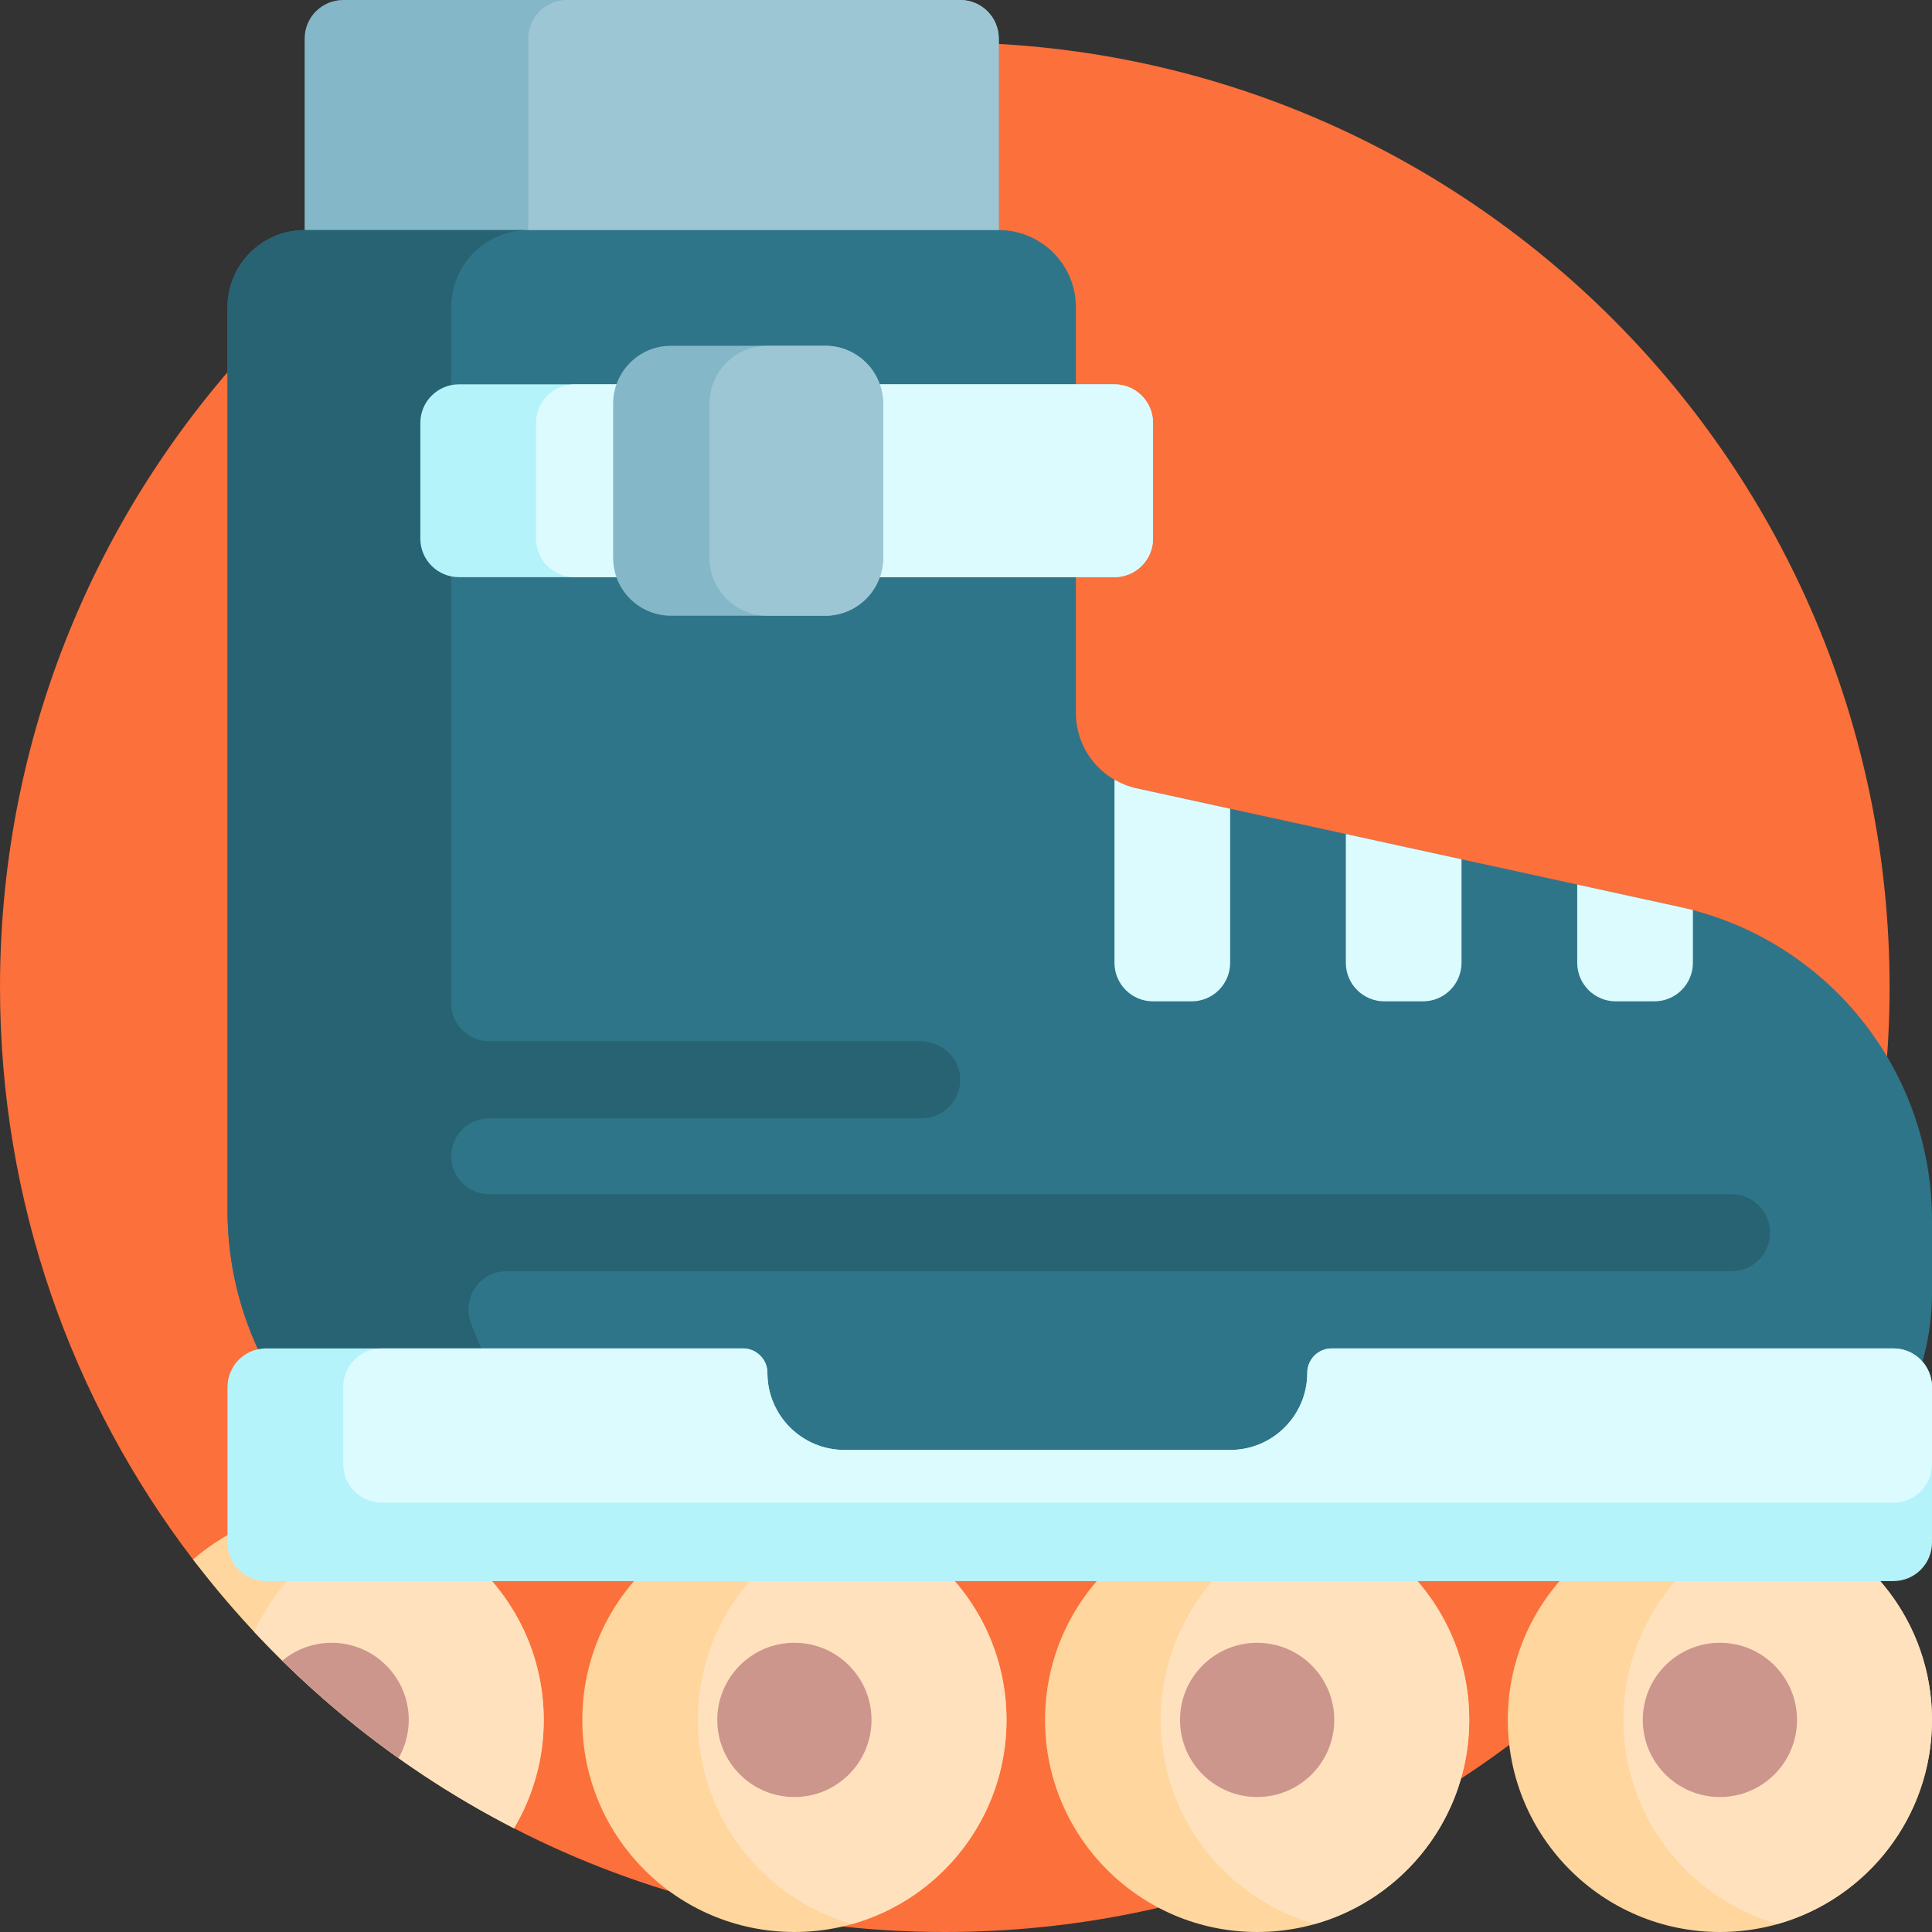 <?xml version="1.0" encoding="iso-8859-1"?>
<!-- Generator: Adobe Illustrator 19.0.0, SVG Export Plug-In . SVG Version: 6.00 Build 0)  -->
<svg xmlns="http://www.w3.org/2000/svg" xmlns:xlink="http://www.w3.org/1999/xlink" version="1.1" id="Capa_1" x="0px" y="0px" viewBox="0 0 501 501" style="enable-background:new 0 0 501 501;" xml:space="preserve" width="512" height="512">
<rect x="0" y="0" width="501" height="501" fill="#333333" stroke="none"/>
<g>
	<path style="fill:#FC703B;" d="M490,256c0,135.31-109.69,245-245,245c-40.245,0-78.224-9.704-111.724-26.899   c-15.611-8.013-71.685-54.55-83.238-69.705C18.643,363.212,0,311.783,0,256C0,120.69,109.69,11,245,11S490,120.69,490,256z"/>
	<path style="fill:#FFD69E;" d="M141,446c0,10.269-2.822,19.875-7.721,28.1c-32.697-16.783-61.116-40.71-83.224-69.709   C59.697,396.054,72.254,391,86,391C116.376,391,141,415.624,141,446z M206,391c-30.376,0-55,24.624-55,55c0,30.376,24.624,55,55,55   s55-24.624,55-55C261,415.624,236.376,391,206,391z M326,391c-30.376,0-55,24.624-55,55c0,30.376,24.624,55,55,55   c30.376,0,55-24.624,55-55C381,415.624,356.376,391,326,391z M446,391c-30.376,0-55,24.624-55,55c0,30.376,24.624,55,55,55   c30.376,0,55-24.624,55-55C501,415.624,476.376,391,446,391z"/>
	<path style="fill:#FFE2BD;" d="M141,446c0,10.27-2.818,19.878-7.719,28.101c-25.327-12.999-48.083-30.29-67.334-50.897   c6.641-14.546,19.431-25.695,35.053-30.115C124.082,399.619,141,420.827,141,446z M221,393.088c-23.082,6.531-40,27.739-40,52.912   s16.918,46.381,40,52.912c23.082-6.531,40-27.739,40-52.912S244.082,399.619,221,393.088z M341,393.088   c-23.082,6.531-40,27.739-40,52.912s16.918,46.381,40,52.912c23.082-6.531,40-27.739,40-52.912S364.082,399.619,341,393.088z    M461,393.088c-23.082,6.531-40,27.739-40,52.912s16.918,46.381,40,52.912c23.082-6.531,40-27.739,40-52.912   S484.082,399.619,461,393.088z"/>
	<path style="fill:#CD968D;" d="M106,446c0,3.615-0.973,6.996-2.65,9.922c-10.726-7.614-20.804-16.078-30.156-25.279   C76.664,427.747,81.127,426,86,426C97.046,426,106,434.954,106,446z M206,426c-11.046,0-20,8.954-20,20c0,11.046,8.954,20,20,20   c11.046,0,20-8.954,20-20C226,434.954,217.046,426,206,426z M326,426c-11.046,0-20,8.954-20,20c0,11.046,8.954,20,20,20   c11.046,0,20-8.954,20-20C346,434.954,337.046,426,326,426z M446,426c-11.046,0-20,8.954-20,20c0,11.046,8.954,20,20,20   c11.046,0,20-8.954,20-20C466,434.954,457.046,426,446,426z"/>
	<path style="fill:#84B8C8;" d="M259,10v69.667c0,5.523-4.477,10-10,10H89c-5.523,0-10-4.477-10-10V10c0-5.523,4.477-10,10-10h160   C254.523,0,259,4.477,259,10z"/>
	<path style="fill:#9DC6D4;" d="M259,10v69.667c0,5.523-4.477,10-10,10H147c-5.523,0-10-4.477-10-10V10c0-5.523,4.477-10,10-10h102   C254.523,0,259,4.477,259,10z"/>
	<path style="fill:#2F7589;" d="M501,316.463v18.835c0,35.55-28.819,64.369-64.369,64.369H144.825   c-47.4,0-85.825-38.425-85.825-85.825v-64.175v-96.748V79.667c0-11.046,8.954-20,20-20h180c11.046,0,20,8.954,20,20v105.208   c0,9.401,6.547,17.533,15.732,19.539l140.821,30.762C473.762,243.522,501,277.353,501,316.463z"/>
	<path style="fill:#276372;" d="M459,319.667L459,319.667c0,5.523-4.477,10-10,10H131.306c-6.812,0-11.56,6.76-9.259,13.171   c11.889,33.129,43.557,56.829,80.778,56.829h-58c-47.4,0-85.825-38.425-85.825-85.825v-64.175v-96.748V79.667   c0-11.046,8.954-20,20-20h58c-11.046,0-20,8.955-20,20v73.252v96.748v10.5c0,5.431,4.402,9.833,9.833,9.833h111.824   c5.326,0,9.977,4.019,10.321,9.335C249.355,285.159,244.743,290,239,290H126.833c-5.431,0-9.833,4.402-9.833,9.833l0,0   c0,5.431,4.402,9.833,9.833,9.833H449C454.523,309.667,459,314.144,459,319.667z"/>
	<path style="fill:#B5F3FB;" d="M109,139.667v-30c0-5.523,4.477-10,10-10h170c5.523,0,10,4.477,10,10v30c0,5.523-4.477,10-10,10H119   C113.477,149.667,109,145.189,109,139.667z M491,349.667H345.333c-3.498,0-6.333,2.835-6.333,6.333l0,0c0,11.046-8.954,20-20,20   H219c-11.046,0-20-8.954-20-20l0,0c0-3.498-2.836-6.333-6.333-6.333H69c-5.523,0-10,4.477-10,10V400c0,5.523,4.477,10,10,10h422   c5.523,0,10-4.477,10-10v-40.333C501,354.144,496.523,349.667,491,349.667z"/>
	<path style="fill:#DCFBFF;" d="M139,139.667v-30c0-5.523,4.477-10,10-10h140c5.523,0,10,4.477,10,10v30c0,5.523-4.477,10-10,10H149   C143.477,149.667,139,145.189,139,139.667z M491,349.667H345.333c-3.498,0-6.333,2.835-6.333,6.333l0,0c0,11.046-8.954,20-20,20   H219c-11.046,0-20-8.954-20-20l0,0c0-3.498-2.836-6.333-6.333-6.333H99c-5.523,0-10,4.477-10,10v20c0,5.523,4.477,10,10,10h392   c5.523,0,10-4.477,10-10v-20C501,354.144,496.523,349.667,491,349.667z M359,259.667h10c5.523,0,10-4.477,10-10v-26.845l-30-6.553   v33.398C349,255.189,353.477,259.667,359,259.667z M289,202.178v47.489c0,5.523,4.477,10,10,10h10c5.523,0,10-4.477,10-10v-39.952   l-24.268-5.301C292.67,203.963,290.752,203.19,289,202.178z M419,259.667h10c5.523,0,10-4.477,10-10v-13.659   c-1.139-0.3-2.287-0.579-3.447-0.832l-26.553-5.8v20.291C409,255.189,413.477,259.667,419,259.667z"/>
	<path style="fill:#84B8C8;" d="M214,159.667h-40c-8.284,0-15-6.716-15-15v-40c0-8.284,6.716-15,15-15h40c8.284,0,15,6.716,15,15v40   C229,152.951,222.284,159.667,214,159.667z"/>
	<path style="fill:#9DC6D4;" d="M214,159.667h-15c-8.284,0-15-6.716-15-15v-40c0-8.284,6.716-15,15-15h15c8.284,0,15,6.716,15,15v40   C229,152.951,222.284,159.667,214,159.667z"/>
</g>















</svg>
